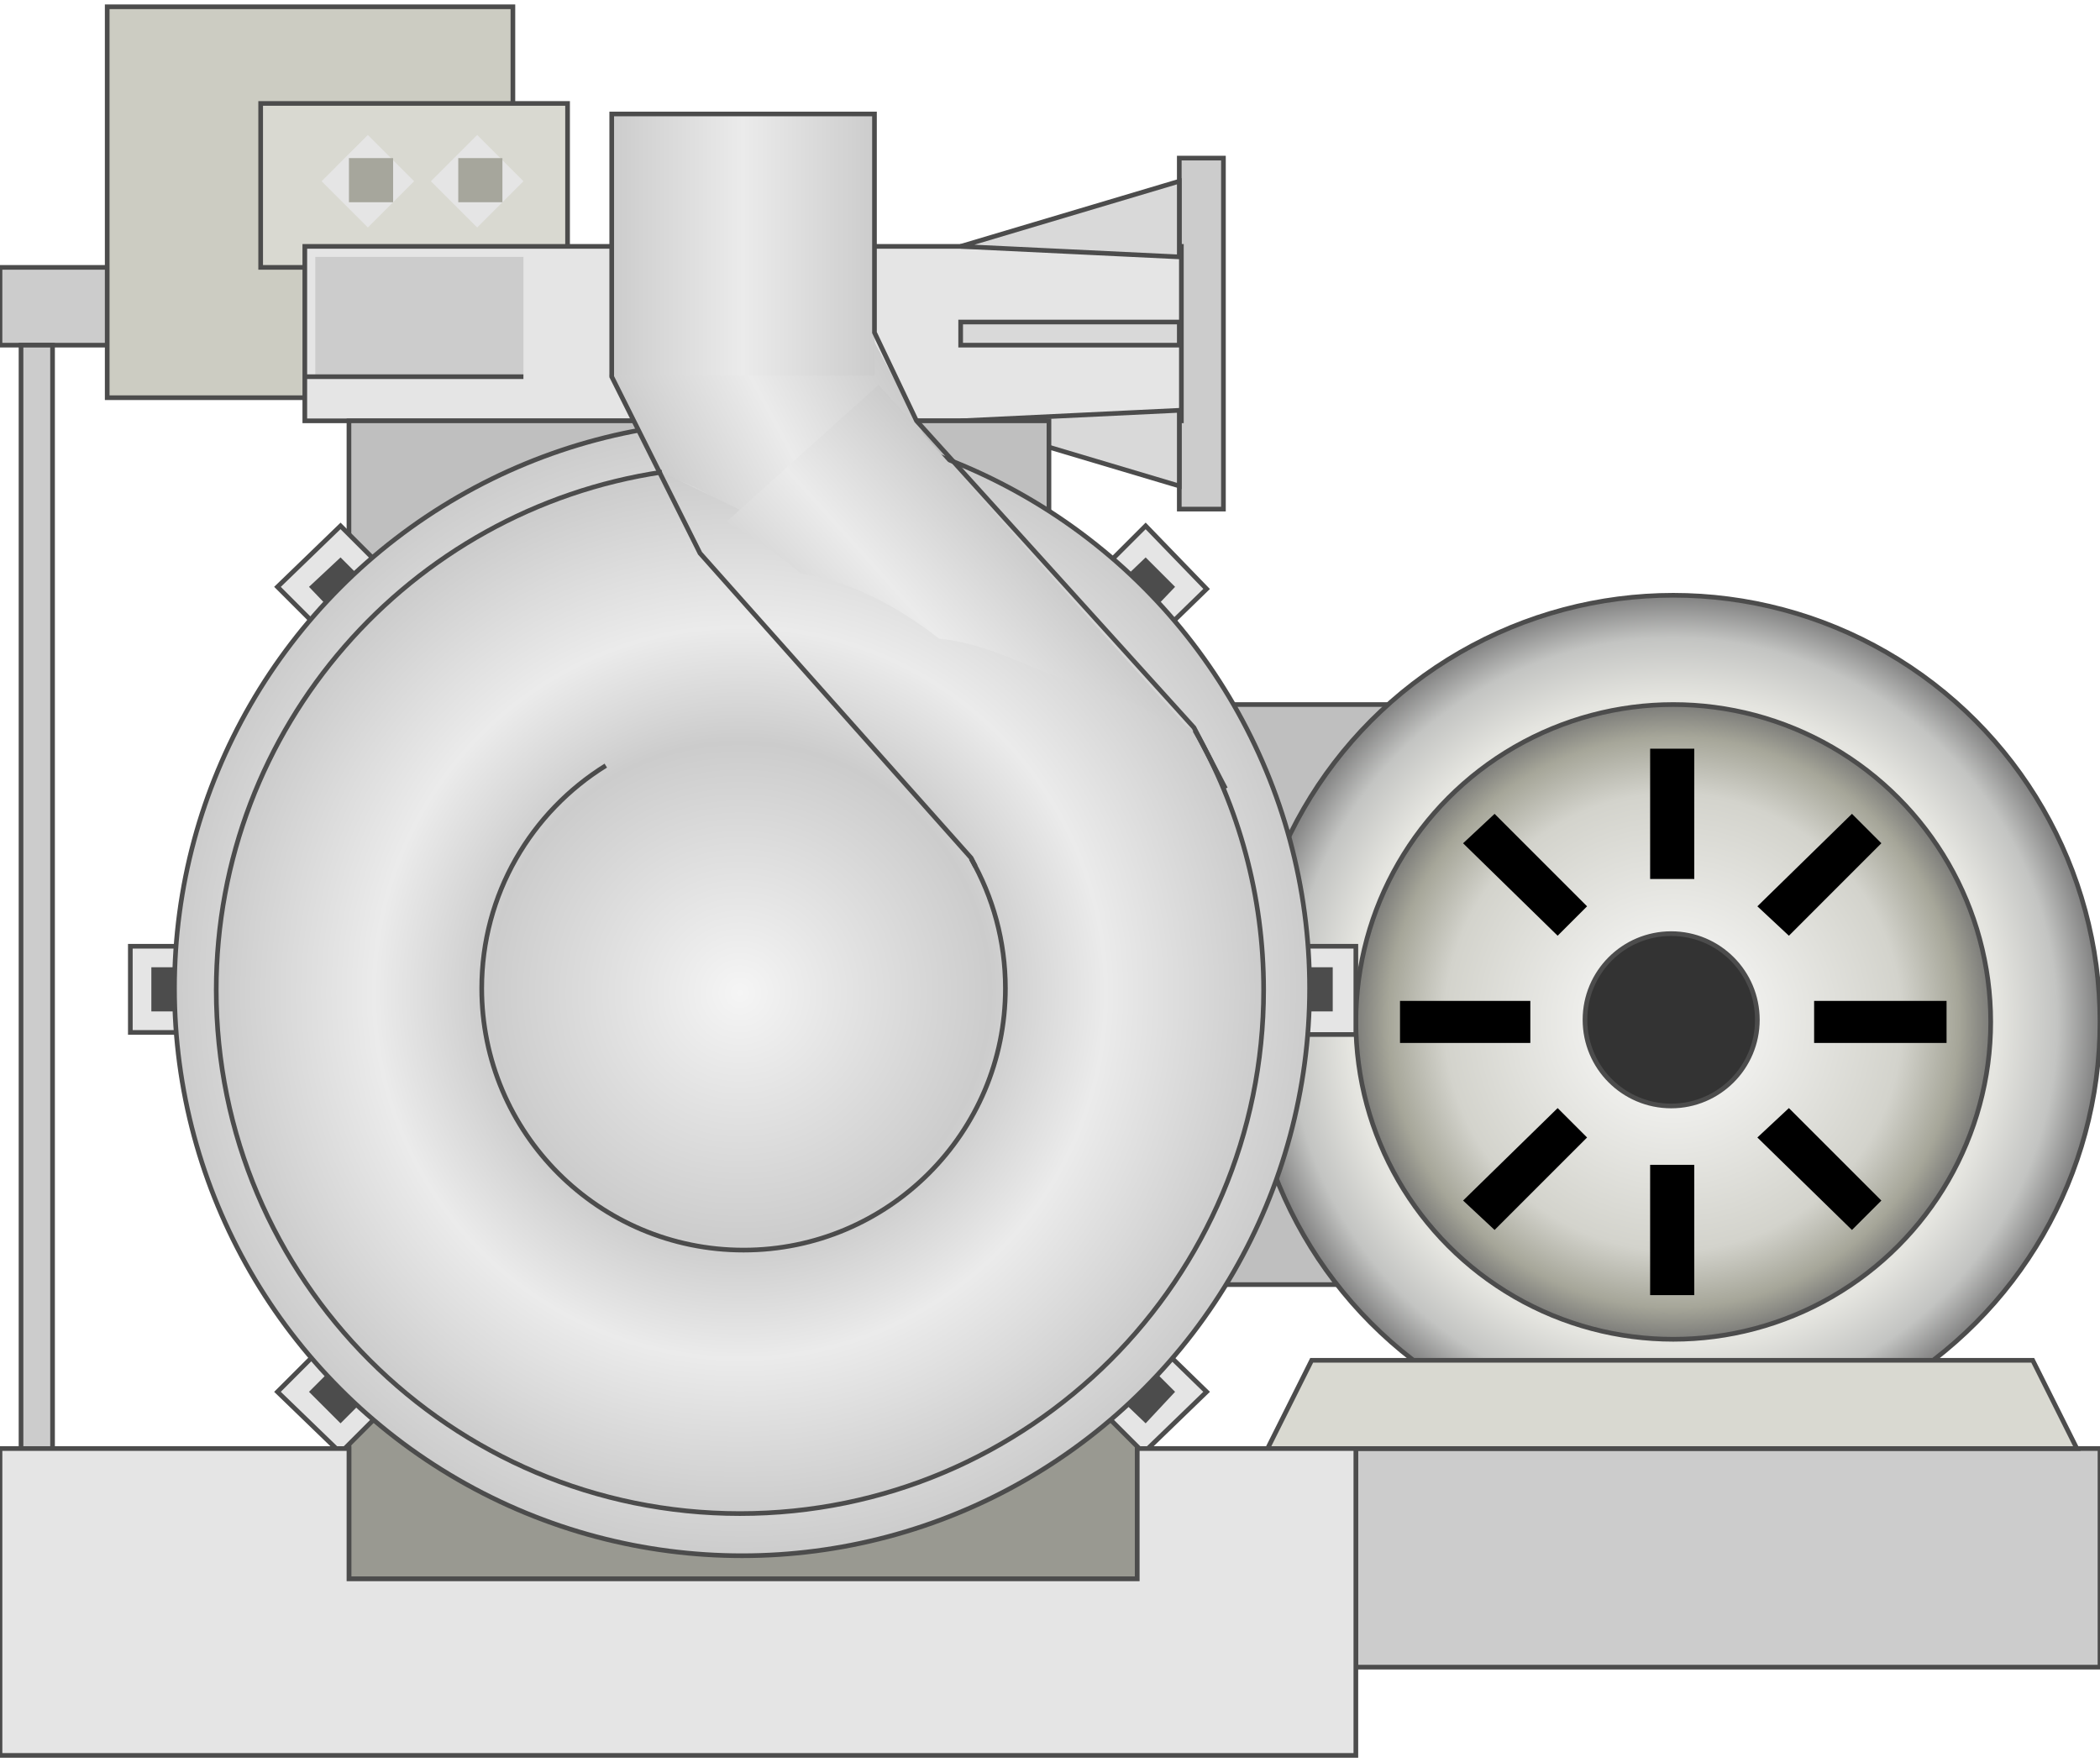 <svg version="1.1" xmlns="http://www.w3.org/2000/svg" xmlns:xlink="http://www.w3.org/1999/xlink" width="112px" height="94px" viewBox="0 0 112.5 93.693" enable-background="new 0 0 112.5 93.693" xml:space="preserve">
<g id="Group_Control">
	<path fill="#CCCCCC" stroke="#4C4C4C" stroke-width="0.25" d="M0,13.964h16.329v4.167H0V13.964z" />
	<path fill="#CCCCCC" stroke="#4C4C4C" stroke-width="0.25" d="M63.176,8.108h2.365v18.807h-2.365V8.108z" />
	<path fill="#CCCCC2" stroke="#4C4C4C" stroke-width="0.25" d="M5.743,0h21.734v20.946H5.743V0z" />
	<path fill="#D9D9D1" stroke="#4C4C4C" stroke-width="0.25" d="M13.964,5.18h16.441v8.784H13.964V5.18z" />
	<path fill="#E5E5E5" stroke="#4C4C4C" stroke-width="0.25" d="M16.329,12.838h46.959v9.347H16.329V12.838z" />
	<path fill="#CCCCCC" d="M16.892,13.401h11.148v6.419H16.892V13.401z" />
	<path fill="none" stroke="#4C4C4C" stroke-width="0.25" d="M16.329,19.82h11.711" />
	<path fill="#D9D9D9" stroke="#4C4C4C" stroke-width="0.25" d="M63.176,25.676l-11.712-3.491l11.712-0.563V25.676z" />
	<path fill="#D9D9D9" stroke="#4C4C4C" stroke-width="0.25" d="M51.464,16.892h11.712v1.239H51.464V16.892z" />
	<path fill="#D9D9D9" stroke="#4C4C4C" stroke-width="0.25" d="M63.176,13.401l-11.712-0.563l11.712-3.491V13.401z" />
	<path fill="#E5E5E5" d="M25.563,6.869l2.478,2.478l-2.478,2.478l-2.478-2.478L25.563,6.869z" />
	<path fill="#E5E5E5" d="M19.707,6.869l2.478,2.478l-2.478,2.478L17.23,9.347L19.707,6.869z" />
	<path fill="#A6A69C" d="M24.55,8.108h2.365v2.365H24.55V8.108z" />
	<path fill="#A6A69C" d="M18.694,8.108h2.365v2.365h-2.365V8.108z" />
</g>
<g id="Group_Stand">
	<path fill="#CCCCCC" stroke="#4C4C4C" stroke-width="0.25" d="M1.126,18.131h1.689v59.121H1.126V18.131z" />
</g>
<g id="Group_Rear">
	<path fill="#BFBFBF" stroke="#4C4C4C" stroke-width="0.25" d="M56.757,37.387H75v31.081H56.757V37.387z" />
	<path fill="#999991" stroke="#4C4C4C" stroke-width="0.25" d="M18.694,70.271h42.23v13.964h-42.23V70.271z" />
	<path fill="#BFBFBF" stroke="#4C4C4C" stroke-width="0.25" d="M18.694,22.185h37.5v9.347h-37.5V22.185z" />
</g>
<g id="Group_Impeller">
	<radialGradient id="SVGID_1_" cx="89.64" cy="54.392" r="22.86" gradientUnits="userSpaceOnUse">
		<stop offset="0" style="stop-color:#FFFFFF" />
		<stop offset="0.76" style="stop-color:#E5E5E0" />
		<stop offset="0.9" style="stop-color:#C3C4C2" />
		<stop offset="1" style="stop-color:#808080" />
	</radialGradient>
	<circle fill="url(#SVGID_1_)" stroke="#4C4C4C" stroke-width="0.25" cx="89.64" cy="54.392" r="22.86" />
	<radialGradient id="SVGID_2_" cx="89.64" cy="54.392" r="17.005" gradientUnits="userSpaceOnUse">
		<stop offset="0" style="stop-color:#FFFFFF" />
		<stop offset="0.72" style="stop-color:#D3D3CC" />
		<stop offset="0.9" style="stop-color:#A6A699" />
		<stop offset="1" style="stop-color:#7C7C79" />
	</radialGradient>
	<circle fill="url(#SVGID_2_)" stroke="#4C4C4C" stroke-width="0.25" cx="89.64" cy="54.392" r="17.005" />
	<circle fill="#333333" stroke="#4C4C4C" stroke-width="0.25" cx="89.527" cy="54.279" r="4.617" />
	<path d="M88.4,46.734h2.365v-6.982H88.4V46.734z" />
	<path d="M94.145,48.198l1.689,1.576l4.954-4.955l-1.576-1.577L94.145,48.198z" />
	<path d="M97.185,53.266v2.253h7.095v-2.253H97.185z" />
	<path d="M95.834,59.009l-1.689,1.576l5.067,4.955l1.576-1.576L95.834,59.009z" />
	<path d="M90.766,62.05H88.4v6.981h2.365V62.05z" />
	<path d="M85.022,60.585l-1.577-1.576l-5.066,4.955l1.688,1.576L85.022,60.585z" />
	<path d="M81.982,55.519v-2.253H75v2.253H81.982z" />
	<path d="M83.445,49.774l1.577-1.576l-4.955-4.955l-1.688,1.577L83.445,49.774z" />
</g>
<g id="Group_Fittings">
	<path fill="#E5E5E5" stroke="#4C4C4C" stroke-width="0.25" d="M61.374,27.815l3.266,3.378l-4.167,4.054l-3.266-3.266L61.374,27.815   z" />
	<path fill="#E5E5E5" stroke="#4C4C4C" stroke-width="0.25" d="M64.64,74.212l-3.378,3.266l-4.055-4.055l3.266-3.266L64.64,74.212z" />
	<path fill="#E5E5E5" stroke="#4C4C4C" stroke-width="0.25" d="M72.635,50.338v4.729h-5.855v-4.729H72.635z" />
	<path fill="#E5E5E5" stroke="#4C4C4C" stroke-width="0.25" d="M18.243,77.478l-3.378-3.266l4.167-4.167l3.266,3.378L18.243,77.478z   " />
	<path fill="#E5E5E5" stroke="#4C4C4C" stroke-width="0.25" d="M14.865,31.081l3.378-3.266l4.167,4.167l-3.378,3.266L14.865,31.081z   " />
	<path fill="#E5E5E5" stroke="#4C4C4C" stroke-width="0.25" d="M6.982,54.955v-4.617h5.856v4.617H6.982z" />
	<path fill="#4C4C4C" d="M71.396,51.464v2.365h-3.491v-2.365H71.396z" />
	<path fill="#4C4C4C" d="M62.951,74.212l-1.577,1.689l-2.591-2.479l1.689-1.688L62.951,74.212z" />
	<path fill="#4C4C4C" d="M18.243,75.901l-1.689-1.689l2.478-2.478l1.689,1.688L18.243,75.901z" />
	<path fill="#4C4C4C" d="M8.108,53.829v-2.365h3.491v2.365H8.108z" />
	<path fill="#4C4C4C" d="M16.554,31.081l1.689-1.577l2.478,2.478l-1.689,1.689L16.554,31.081z" />
	<path fill="#4C4C4C" d="M61.374,29.504l1.577,1.577l-2.479,2.59l-1.689-1.689L61.374,29.504z" />
</g>
<g id="Group_Pump_Back">
	<radialGradient id="SVGID_3_" cx="39.752" cy="52.59" r="30.405" gradientUnits="userSpaceOnUse">
		<stop offset="0" style="stop-color:#F5F5F5" />
		<stop offset="0.48" style="stop-color:#CCCCCC" />
		<stop offset="0.7" style="stop-color:#EBEBEB" />
		<stop offset="1" style="stop-color:#CCCCCC" />
	</radialGradient>
	<circle fill="url(#SVGID_3_)" stroke="#4C4C4C" stroke-width="0.25" cx="39.752" cy="52.59" r="30.405" />
	
		<linearGradient id="SVGID_4_" gradientUnits="userSpaceOnUse" x1="35.632" y1="20.304" x2="49.723" y2="20.304" gradientTransform="matrix(0.839 -0.446 0.453 0.852 -3.983 23.062)">
		<stop offset="0" style="stop-color:#CCCCCC" />
		<stop offset="0.5" style="stop-color:#EBEBEB" />
		<stop offset="1" style="stop-color:#CCCCCC" />
	</linearGradient>
	<path fill="url(#SVGID_4_)" d="M35.829,25.22c1.337,0.341,2.615,1.104,3.581,2.086c0.203,0.207,0.39,0.427,0.577,0.648l9.486-5.044   l-5.032-9.465l-11.828,6.29l2.89,5.437C35.613,25.19,35.721,25.192,35.829,25.22z" />
	<linearGradient id="SVGID_5_" gradientUnits="userSpaceOnUse" x1="32.77" y1="12.753" x2="46.861" y2="12.753">
		<stop offset="0" style="stop-color:#CCCCCC" />
		<stop offset="0.5" style="stop-color:#EBEBEB" />
		<stop offset="1" style="stop-color:#CCCCCC" />
	</linearGradient>
	<rect x="32.771" y="5.743" fill="url(#SVGID_5_)" width="14.091" height="14.02" />
</g>
<g id="Group_Pump">
	<radialGradient id="SVGID_6_" cx="39.639" cy="52.834" r="27.979" gradientUnits="userSpaceOnUse">
		<stop offset="0" style="stop-color:#F5F5F5" />
		<stop offset="0.48" style="stop-color:#CCCCCC" />
		<stop offset="0.7" style="stop-color:#EBEBEB" />
		<stop offset="1" style="stop-color:#CCCCCC" />
	</radialGradient>
	<path fill="url(#SVGID_6_)" stroke="#4C4C4C" stroke-width="0.25" d="M64.009,38.771c2.345,4.1,3.686,8.849,3.686,13.912   c0,15.493-12.561,28.053-28.056,28.053c-15.494,0-28.055-12.56-28.055-28.053c0-14.079,10.367-25.734,23.881-27.75" />
	<path fill="none" stroke="#4C4C4C" stroke-width="0.25" d="M52.252,46.059l-0.226-0.451L37.5,29.279l-4.729-9.459V5.743h14.076   v11.712l2.252,4.729l14.865,16.441l1.689,3.266" />
	<path fill="none" stroke="#4C4C4C" stroke-width="0.25" d="M52.019,45.636c1.172,2.05,1.842,4.424,1.842,6.956   c0,7.747-6.28,14.026-14.027,14.026s-14.027-6.279-14.027-14.026c0-5.04,2.657-9.459,6.647-11.933" />
	
		<linearGradient id="SVGID_7_" gradientUnits="userSpaceOnUse" x1="36.939" y1="32.788" x2="51.03" y2="32.788" gradientTransform="matrix(0.707 -0.636 1.51 1.677 -30.105 7.048)">
		<stop offset="0" style="stop-color:#CCCCCC" />
		<stop offset="0.5" style="stop-color:#EBEBEB" />
		<stop offset="1" style="stop-color:#CCCCCC" />
	</linearGradient>
	<path fill="url(#SVGID_7_)" d="M58.727,36.584c1.944,0.481,3.494,1.378,4.646,2.702l0.46-0.415L47.068,20.253l-8.154,7.343   c1.438,0.799,2.753,1.731,3.982,2.766c2.751,0.458,5.204,1.773,7.413,3.494C53.353,34.161,55.771,35.852,58.727,36.584z" />
</g>
<g id="Group_Impeller_Support">
	<path fill="#CCCCCC" stroke="#4C4C4C" stroke-width="0.25" d="M112.5,77.252H72.635v11.712H112.5V77.252z" />
	<path fill="#D9D9D1" stroke="#4C4C4C" stroke-width="0.25" d="M67.905,77.252l2.364-4.729h38.627l2.365,4.729H67.905z" />
</g>
<g id="Group_Support">
	<path fill="#E5E5E5" stroke="#4C4C4C" stroke-width="0.25" d="M0,77.252h18.694v6.982h42.23v-6.982h11.711v16.441H0V77.252z" />
</g>
</svg>